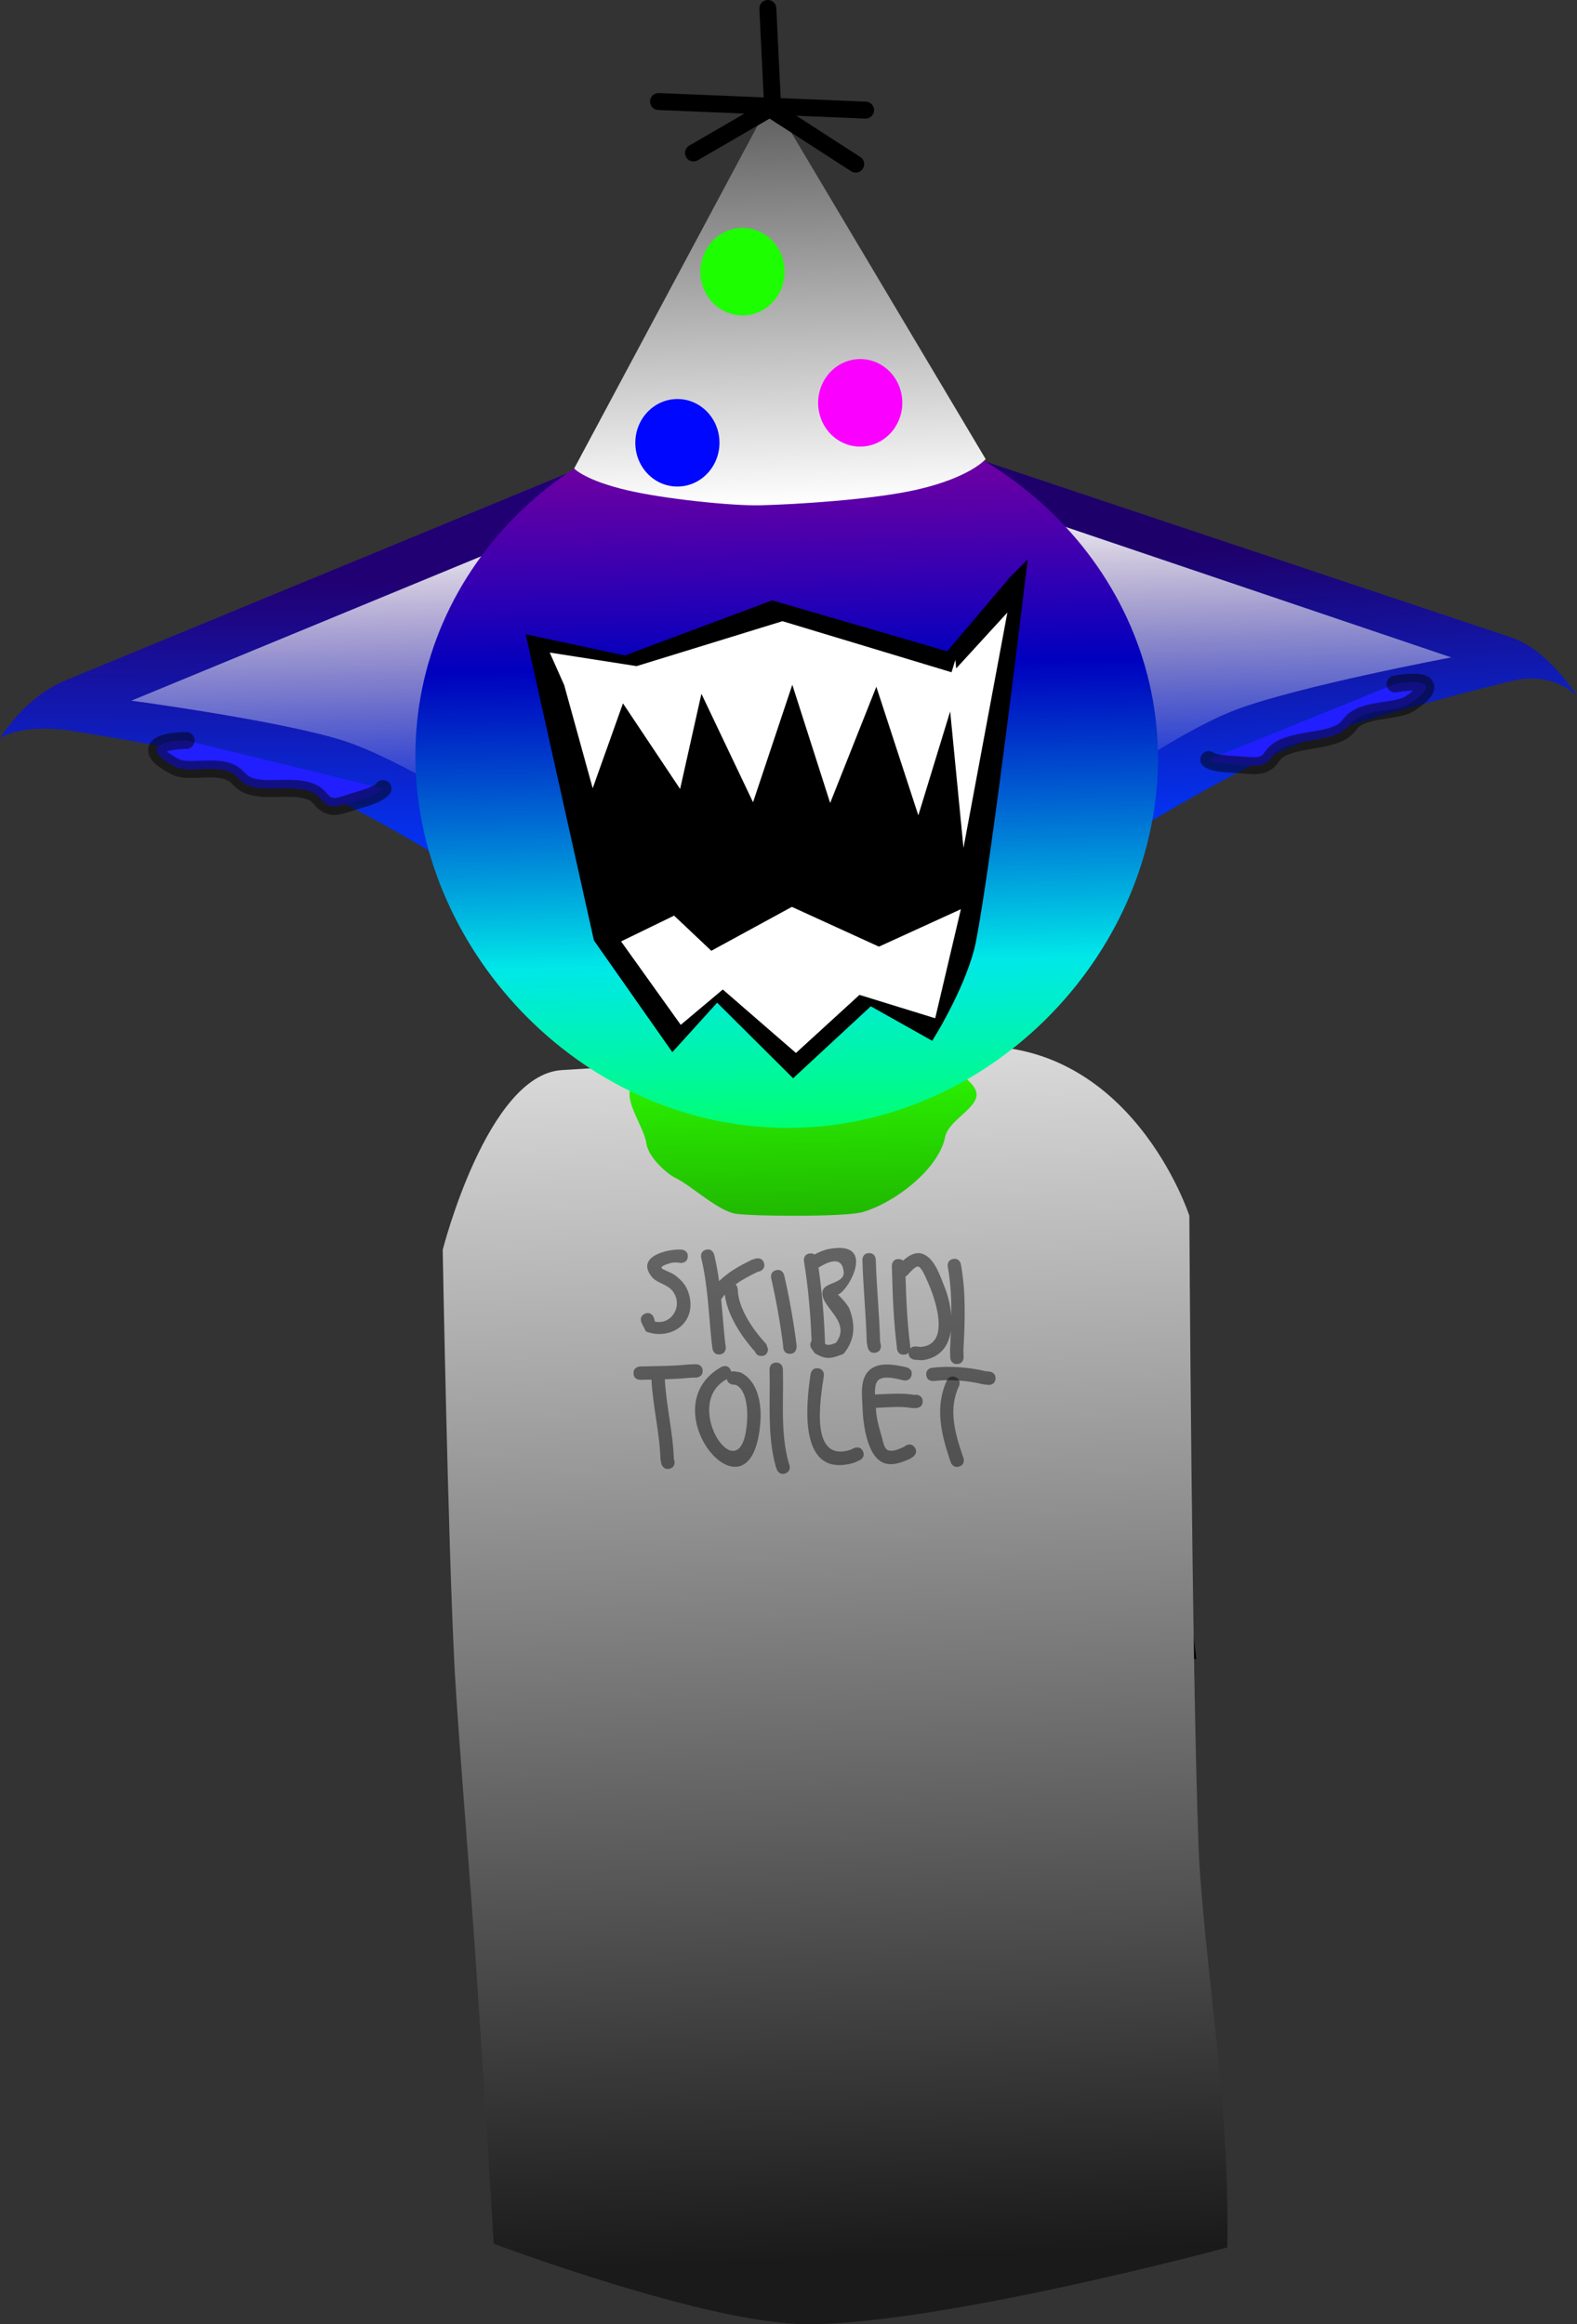 <svg version="1.1" xmlns="http://www.w3.org/2000/svg" xmlns:xlink="http://www.w3.org/1999/xlink" width="232.65" height="342.86" viewBox="0,0,232.65,342.86"><rect x="0" y="0" width="232.65" height="342.86" fill="#333333" stroke="none"/><defs><linearGradient x1="394.705" y1="87.621" x2="397.364" y2="130.68" gradientUnits="userSpaceOnUse" id="color-1"><stop offset="0" stop-color="#1e006b"/><stop offset="1" stop-color="#0038ff"/></linearGradient><linearGradient x1="232.94" y1="93.439" x2="232.726" y2="136.58" gradientUnits="userSpaceOnUse" id="color-2"><stop offset="0" stop-color="#210073"/><stop offset="1" stop-color="#0038ff"/></linearGradient><linearGradient x1="318.954" y1="161.183" x2="321.583" y2="253.873" gradientUnits="userSpaceOnUse" id="color-3"><stop offset="0" stop-color="#2dff00"/><stop offset="1" stop-color="#000000"/></linearGradient><linearGradient x1="318.544" y1="162.614" x2="324.768" y2="340.719" gradientUnits="userSpaceOnUse" id="color-4"><stop offset="0" stop-color="#dadada"/><stop offset="1" stop-color="#1a1a1a"/></linearGradient><linearGradient x1="251.548" y1="84.22" x2="252.801" y2="128.402" gradientUnits="userSpaceOnUse" id="color-5"><stop offset="0" stop-color="#ffffff"/><stop offset="1" stop-color="#ffffff" stop-opacity="0"/></linearGradient><linearGradient x1="377.517" y1="79.79" x2="378.77" y2="123.972" gradientUnits="userSpaceOnUse" id="color-6"><stop offset="0" stop-color="#ffffff"/><stop offset="1" stop-color="#ffffff" stop-opacity="0"/></linearGradient><linearGradient x1="236.997" y1="326.969" x2="231.506" y2="63.418" gradientUnits="userSpaceOnUse" id="color-7"><stop offset="0" stop-color="#ff0000"/><stop offset="0.333" stop-color="#ffff00"/><stop offset="0.5" stop-color="#00ff00"/><stop offset="0.666" stop-color="#00ffff"/><stop offset="0.833" stop-color="#0000ff"/><stop offset="1" stop-color="#ff00ff"/></linearGradient><linearGradient x1="313.552" y1="67.578" x2="316.57" y2="173.971" gradientUnits="userSpaceOnUse" id="color-8"><stop offset="0" stop-color="#000000" stop-opacity="0.396"/><stop offset="1" stop-color="#000000" stop-opacity="0"/></linearGradient><linearGradient x1="312.497" y1="22.279" x2="314.192" y2="82.058" gradientUnits="userSpaceOnUse" id="color-9"><stop offset="0" stop-color="#5b5b5b"/><stop offset="1" stop-color="#ffffff"/></linearGradient></defs><g transform="translate(-198.962,-7.604)"><g stroke-miterlimit="10"><path d="M332.01,71.57c0,0 74.306,24.852 89.927,30.077c5.504,1.841 9.675,8.671 9.675,8.671c0,0 -3.318,-3.836 -9.851,-2.209c-9.472,2.359 -22.567,5.825 -29.879,8.65c-11.25,4.347 -29.909,16.107 -29.909,16.107z" fill="url(#color-1)" stroke="#000000" stroke-width="0" stroke-linecap="butt"/><path d="M268.183,136.756c0,0 -17.867,-11.551 -29.229,-15.216c-6.93,-2.235 -19.226,-4.474 -28.956,-6.045c-8.079,-1.304 -11.036,1.019 -11.036,1.019c0,0 3.505,-5.998 9.702,-8.555c15.321,-6.323 79.801,-32.933 79.801,-32.933z" fill="url(#color-2)" stroke="#000000" stroke-width="0" stroke-linecap="butt"/><path d="M270.931,253.422l-2.272,-56.427c0,0 -0.499,-12.341 0.392,-13.287c2.734,-2.902 7.092,-16.948 15.115,-17.334c10.565,-0.508 37.245,-1.554 59.118,-2.606c23.724,-1.142 24.574,26.155 24.574,26.155l7.602,62.423z" fill="url(#color-3)" stroke="#000000" stroke-width="0" stroke-linecap="butt"/><path d="M271.791,338.594c0,0 -0.867,-15.263 -2.628,-41.512c-0.756,-11.267 -2.719,-35.234 -3.133,-43.318c-1.003,-19.566 -1.756,-61.78 -1.756,-61.78c0,0 6.548,-25.805 17.552,-26.521c3.151,-0.205 7.549,-0.458 12.754,-0.75c0.768,0.967 -2.411,1.933 -2.713,3.838c-0.351,2.212 2.115,5.456 2.451,7.73c0.317,2.143 3.152,4.546 4.286,5.086c2.318,1.105 6.29,4.895 8.927,5.291c2.535,0.381 15.988,0.48 18.573,-0.221c4.663,-1.265 11.331,-6.294 12.282,-11.079c0.522,-2.624 5.227,-4.409 4.595,-6.713c-0.604,-2.204 -6.575,-4.949 -4.89,-6.449c1.074,-0.068 2.142,-0.137 3.203,-0.206c24.539,-1.597 33.13,24.955 33.13,24.955c0,0 0.352,65.69 1.347,92.785c0.381,10.382 2.629,26.776 3.504,38.065c1.06,13.663 0.734,21.356 0.734,21.356c0,0 -42.346,11.414 -62.174,11.311c-14.661,-0.076 -46.044,-11.87 -46.044,-11.87z" fill="url(#color-4)" stroke="#000000" stroke-width="0" stroke-linecap="butt"/><path d="M255.466,123.93c-0.663,0.961 -3.055,1.49 -4.953,2.117c-0.311,0.103 -1.842,0.656 -2.61,0.501c-1.84,-0.372 -1.39,-1.889 -3.996,-2.428c-2.611,-0.54 -5.048,0.133 -7.546,-0.417c-2.375,-0.523 -1.937,-1.91 -4.277,-2.464c-2.348,-0.556 -5.573,0.311 -7.187,-0.491c-3.746,-1.861 -4.285,-3.759 1.531,-3.913" fill="#211fff" stroke-opacity="0.49" stroke="#000000" stroke-width="2.5" stroke-linecap="round"/><path d="M404.774,108.508c5.758,-0.945 5.531,0.706 2.138,2.917c-1.462,0.953 -4.78,0.838 -7.005,1.725c-2.218,0.884 -1.563,1.937 -3.821,2.803c-2.374,0.91 -4.884,0.808 -7.371,1.731c-2.482,0.921 -1.794,2.078 -3.549,2.721c-0.731,0.268 -2.33,0.097 -2.653,0.071c-1.972,-0.164 -4.415,-0.156 -5.223,-0.819" fill="#211fff" stroke-opacity="0.49" stroke="#000000" stroke-width="2.5" stroke-linecap="round"/><path d="M270.818,127.891c0,0 -12.918,-8.351 -21.134,-11.001c-9.17,-2.958 -31.34,-5.924 -31.34,-5.924l67.138,-27.707z" fill="url(#color-5)" stroke-opacity="0.502" stroke="#000000" stroke-width="0" stroke-linecap="butt"/><path d="M342.7,80.778l70.365,23.808c0,0 -22.539,4.234 -31.763,7.714c-8.264,3.117 -21.017,12.197 -21.017,12.197z" fill="url(#color-6)" stroke-opacity="0.502" stroke="#000000" stroke-width="0" stroke-linecap="butt"/><path d="M369.753,121.449c-1.133,28.532 -26.417,53.699 -56.646,52.499c-30.229,-1.2 -53.955,-28.313 -52.823,-56.845c1.133,-28.532 26.556,-50.688 56.785,-49.488c30.229,1.2 53.816,25.302 52.683,53.834z" fill="url(#color-7)" stroke="#000000" stroke-width="0" stroke-linecap="butt"/><path d="M369.753,121.449c-1.133,28.532 -26.417,53.699 -56.646,52.499c-30.229,-1.2 -53.955,-28.313 -52.823,-56.845c1.133,-28.532 26.556,-50.688 56.785,-49.488c30.229,1.2 53.816,25.302 52.683,53.834z" fill="url(#color-8)" stroke="#000000" stroke-width="0" stroke-linecap="butt"/><g fill-opacity="0.467" fill="#000000" stroke="none" stroke-width="0.5" stroke-linecap="butt"><path d="M294.099,201.402c0.906,-0.392 1.298,0.513 1.298,0.513l0.191,0.656c2.532,0.52 4.204,-2.447 2.602,-4.511c-0.802,-1.033 -2.357,-1.169 -3.121,-2.154c-2.324,-2.995 2.421,-4.092 4.449,-3.962c0,0 0.984,0.07 0.914,1.055c-0.07,0.984 -1.055,0.914 -1.055,0.914c-0.292,-0.024 -0.583,-0.09 -0.876,-0.071c-0.32,0.02 -0.64,0.084 -0.944,0.185c-2.277,0.759 -0.126,0.837 1.083,1.769c0.902,0.695 1.56,1.444 1.913,2.561c1.362,4.321 -2.574,7.076 -6.297,5.67l-0.669,-1.328c0,0 -0.392,-0.906 0.513,-1.298z"/><path d="M311.311,207.637c-0.601,0.017 -0.846,-0.342 -0.946,-0.626c-2.033,-2.255 -4.101,-5.384 -4.479,-8.441c-0.156,0.189 -0.304,0.386 -0.443,0.592c0,0 -0.031,0.046 -0.09,0.109c0.197,2.014 0.338,4.036 0.55,6.039l0.127,0.989c0,0 0.126,0.979 -0.853,1.105c-0.979,0.126 -1.105,-0.853 -1.105,-0.853l-0.13,-1.012c-0.433,-4.123 -0.55,-8.345 -1.538,-12.388c0,0 -0.234,-0.959 0.725,-1.193c0.959,-0.234 1.193,0.725 1.193,0.725c0.315,1.29 0.544,2.597 0.723,3.912c1.376,-1.351 3.075,-2.303 4.86,-3.159l0.558,-0.172c0,0 0.95,-0.266 1.217,0.684c0.266,0.95 -0.684,1.217 -0.684,1.217l-0.239,0.052c-1.134,0.543 -2.271,1.126 -3.274,1.867c0.307,0.284 0.32,0.729 0.32,0.729c0.055,2.839 2.312,6.036 4.202,8.067l0.265,0.743c0,0 0.028,0.987 -0.959,1.014z"/><path d="M315.519,207.317c-0.987,0.028 -1.014,-0.959 -1.014,-0.959l-0.001,-0.203c-0.428,-3.327 -1.024,-6.734 -1.775,-9.996c0,0 -0.221,-0.962 0.741,-1.183c0.962,-0.221 1.183,0.741 1.183,0.741c0.762,3.326 1.373,6.796 1.809,10.186l0.016,0.399c0,0 0.028,0.987 -0.959,1.014z"/><path d="M322.257,205.718c2.531,-3.221 -2.552,-5.406 -1.93,-7.716c0.338,-1.257 3.238,-1.056 3.101,-2.748c-0.188,-2.308 -2.046,-1.665 -3.575,-0.735c0,0 -0.055,0.033 -0.145,0.067c0.543,3.712 0.851,7.537 0.973,11.272c0.519,0.272 0.771,0.132 1.576,-0.139zM321.354,191.834c7.06,-1.263 2.682,6.351 1.222,6.738c0.559,0.519 1.506,1.578 1.725,2.171c0.898,2.427 0.765,4.607 -0.904,6.587c-1.816,0.69 -2.518,0.906 -4.21,-0.082l-0.558,-0.766c0,0 -0.319,-0.595 0.063,-1.065c-0.141,-3.911 -0.499,-7.92 -1.125,-11.768c0,0 -0.158,-0.974 0.816,-1.132c0.331,-0.054 0.568,0.023 0.737,0.149c0.7,-0.382 1.453,-0.693 2.234,-0.832z"/><path d="M328.128,207.147c-0.968,0.19 -1.158,-0.779 -1.158,-0.779l-0.135,-0.761c-0.113,-4.045 -0.53,-8.079 -0.645,-12.132c0,0 -0.028,-0.987 0.959,-1.014c0.987,-0.028 1.014,0.959 1.014,0.959c0.115,4.053 0.529,8.086 0.645,12.132l0.099,0.437c0,0 0.19,0.968 -0.779,1.158z"/><path d="M340.163,208.827c-0.987,0.028 -1.014,-0.959 -1.014,-0.959l-0.032,-1.145c0.051,-0.936 0.099,-1.878 0.135,-2.825c-0.318,2.196 -1.518,4.003 -4.244,4.368l-1.097,-0.072c0,0 -0.98,-0.081 -0.903,-1.06c-0.141,0.166 -0.364,0.298 -0.716,0.308c-0.987,0.028 -1.014,-0.959 -1.014,-0.959l0.002,-0.103c-0.516,-4.017 -0.633,-7.976 -0.748,-12.026c0,0 -0.028,-0.987 0.959,-1.014c0.327,-0.009 0.548,0.093 0.699,0.233c0.808,-0.735 1.832,-1.395 2.926,-0.982c1.738,0.658 2.519,3.196 3.137,4.714c0.522,1.282 0.935,2.845 1.055,4.386c0.024,-2.426 -0.092,-4.854 -0.527,-7.22c0,0 -0.178,-0.971 0.793,-1.148c0.971,-0.178 1.148,0.793 1.148,0.793c0.754,4.137 0.601,8.449 0.369,12.632l0.031,1.063c0,0 0.028,0.987 -0.959,1.014zM334.073,206.228l0.715,0.078c4.647,-0.368 2.012,-7.513 0.906,-9.891c-0.141,-0.304 -0.677,-1.663 -1.19,-1.944c-0.442,-0.242 -1.518,1.082 -1.646,1.221c0,0 -0.117,0.124 -0.306,0.22c0.103,3.427 0.245,6.802 0.686,10.219l0.013,0.299c0,0 0.001,0.039 -0.005,0.103c0.316,-0.346 0.828,-0.304 0.828,-0.304z"/><path d="M302.62,209.808c0.028,0.987 -0.959,1.014 -0.959,1.014l-0.827,0.021c-1.259,0.132 -2.525,0.193 -3.792,0.23c0.212,3.987 1.213,7.849 1.33,11.809l0.075,0.16c0,0 0.266,0.95 -0.684,1.217c-0.95,0.266 -1.217,-0.684 -1.217,-0.684l-0.148,-0.637c-0.106,-3.955 -1.119,-7.832 -1.331,-11.819c-0.544,0.011 -1.088,0.022 -1.631,0.038c0,0 -0.987,0.028 -1.014,-0.959c-0.028,-0.987 0.959,-1.014 0.959,-1.014c2.414,-0.068 4.844,-0.048 7.246,-0.303l0.979,-0.031c0,0 0.987,-0.028 1.014,0.959z"/><path d="M306.202,211.051c-7.101,3.747 2.429,17.776 2.984,5.916c0.104,-1.488 -0.138,-4.556 -1.771,-5.087l-0.364,-0.018c0,0 -0.768,-0.106 -0.849,-0.811zM306.843,209.952c0.25,-0.077 0.477,-0.046 0.477,-0.046l0.845,0.148c2.514,1.15 3.137,4.447 2.991,7.028c-1.033,16.834 -16.78,-1.634 -5.764,-7.834c0,0 0.87,-0.466 1.336,0.404c0.057,0.106 0.094,0.206 0.115,0.3z"/><path d="M314.826,224.959c-0.927,0.339 -1.266,-0.589 -1.266,-0.589l-0.132,-0.37c-1.316,-4.699 -0.802,-9.54 -0.939,-14.371c0,0 -0.028,-0.987 0.959,-1.014c0.987,-0.028 1.014,0.959 1.014,0.959c0.132,4.657 -0.403,9.369 0.867,13.894l0.086,0.226c0,0 0.339,0.927 -0.589,1.266z"/><path d="M326.273,221.702c0.414,0.896 -0.481,1.31 -0.481,1.31l-0.822,0.37c-8.085,2.393 -7.205,-7.973 -6.422,-13.097c0,0 0.149,-0.976 1.125,-0.827c0.976,0.149 0.827,1.125 0.827,1.125c-0.54,3.534 -2.102,12.788 3.898,10.91l0.566,-0.272c0,0 0.896,-0.414 1.31,0.481z"/><path d="M335.08,214.31c0.028,0.987 -0.959,1.014 -0.959,1.014l-0.595,-0.002c-1.737,-0.306 -3.575,-0.105 -5.347,-0.033c0.053,1.56 0.46,2.855 0.895,4.363c0.136,0.472 0.301,1.73 0.96,1.912c0.8,0.221 1.686,-0.262 2.376,-0.565l0.117,-0.109c0,0 0.805,-0.571 1.376,0.235c0.571,0.805 -0.235,1.376 -0.235,1.376l-0.473,0.309c-1.169,0.502 -2.508,1.087 -3.816,0.615c-2.547,-0.918 -3.106,-5.949 -3.174,-8.162c-0.055,-1.774 -0.469,-4.322 1.122,-5.628c1.438,-1.181 3.745,-0.684 5.358,-0.333c0,0 0.964,0.212 0.752,1.176c-0.212,0.964 -1.176,0.752 -1.176,0.752c-0.905,-0.202 -2.806,-0.757 -3.671,-0.077c-0.487,0.383 -0.573,1.281 -0.546,2.167c1.935,-0.069 3.908,-0.261 5.816,0.056l0.207,-0.025c0,0 0.987,-0.028 1.014,0.959z"/><path d="M340.502,223.929c-0.927,0.339 -1.266,-0.589 -1.266,-0.589l-0.116,-0.32c-1.316,-3.888 -2.27,-7.845 -0.474,-11.764c0,0 0.416,-0.895 1.311,-0.479c0.895,0.416 0.479,1.311 0.479,1.311c-1.608,3.396 -0.586,6.942 0.553,10.298l0.101,0.277c0,0 0.339,0.927 -0.589,1.266z"/><path d="M345.822,211.032c-0.112,0.981 -1.092,0.869 -1.092,0.869l-0.826,-0.102c-2.235,-0.551 -4.905,-0.75 -7.195,-0.468c0,0 -0.98,0.117 -1.097,-0.863c-0.117,-0.98 0.863,-1.097 0.863,-1.097c2.537,-0.296 5.415,-0.083 7.895,0.51l0.584,0.059c0,0 0.981,0.112 0.869,1.092z"/></g><path d="M283.667,76.719l29.124,-54.449l31.584,53.063c0,0 -2.238,2.666 -9.993,4.47c-6.569,1.528 -18.325,2.227 -23.272,2.34c-4.237,0.097 -14.146,-0.942 -19.557,-2.204c-6.33,-1.477 -7.885,-3.221 -7.885,-3.221z" fill="url(#color-9)" stroke="#000000" stroke-width="0" stroke-linecap="butt"/><path d="M314.71,47.757c-0.042,3.565 -2.855,6.423 -6.283,6.383c-3.428,-0.04 -6.174,-2.963 -6.132,-6.528c0.042,-3.565 2.855,-6.423 6.283,-6.383c3.428,0.04 6.174,2.963 6.132,6.528z" fill="#1dff00" stroke="#000000" stroke-width="0" stroke-linecap="butt"/><path d="M332.075,67.102c-0.042,3.565 -2.855,6.423 -6.283,6.383c-3.428,-0.04 -6.174,-2.963 -6.132,-6.528c0.042,-3.565 2.855,-6.423 6.283,-6.383c3.428,0.04 6.174,2.963 6.132,6.528z" fill="#fa00ff" stroke="#000000" stroke-width="0" stroke-linecap="butt"/><path d="M305.103,72.996c-0.042,3.565 -2.855,6.423 -6.283,6.383c-3.428,-0.04 -6.174,-2.963 -6.132,-6.528c0.042,-3.565 2.855,-6.423 6.283,-6.383c3.428,0.04 6.174,2.963 6.132,6.528z" fill="#0007ff" stroke="#000000" stroke-width="0" stroke-linecap="butt"/><path d="M326.662,23.849l-30.551,-1.269" fill="none" stroke="#000000" stroke-width="2.5" stroke-linecap="round"/><path d="M325.2,31.816l-12.225,-7.898l-0.737,-15.063" fill="none" stroke="#000000" stroke-width="2.5" stroke-linecap="round"/><path d="M312.062,23.907l-10.794,6.261" fill="none" stroke="#000000" stroke-width="2.5" stroke-linecap="round"/><path d="M348.9,93.576c0,0 -4.908,41.005 -7.183,52.666c-1.119,5.737 -5.669,13.218 -5.669,13.218l-8.799,-4.946l-11.25,10.421l-11.286,-11.225l-6.437,7.11l-10.528,-14.999l-9.59,-43.023l13.068,2.804l21.706,-8.12l26.193,7.628l9.775,-11.534z" fill="#000000" stroke="#000000" stroke-width="2.5" stroke-linecap="round"/><path d="M281.306,104.823l11.629,1.814l21.467,-6.612l25.302,7.644l6.655,-7.264l-5.025,26.943l-1.814,-18.602l-5.102,16.654l-6.105,-18.694l-6.804,17.131l-5.646,-17.635l-5.929,17.749l-7.752,-16.289l-3.235,14.457l-8.285,-12.415l-4.171,11.696l-3.584,-12.977z" fill="#ffffff" stroke="#ffffff" stroke-width="1.5" stroke-linecap="round"/><path d="M299.529,157.693l-7.814,-10.927l6.556,-3.188l5.508,5.204l12.035,-6.559l12.816,5.854l11.006,-5.029l-3.253,13.814l-10.815,-3.338l-9.195,8.408l-10.771,-9.343z" fill="#ffffff" stroke="#ffffff" stroke-width="1.5" stroke-linecap="round"/></g></g></svg>